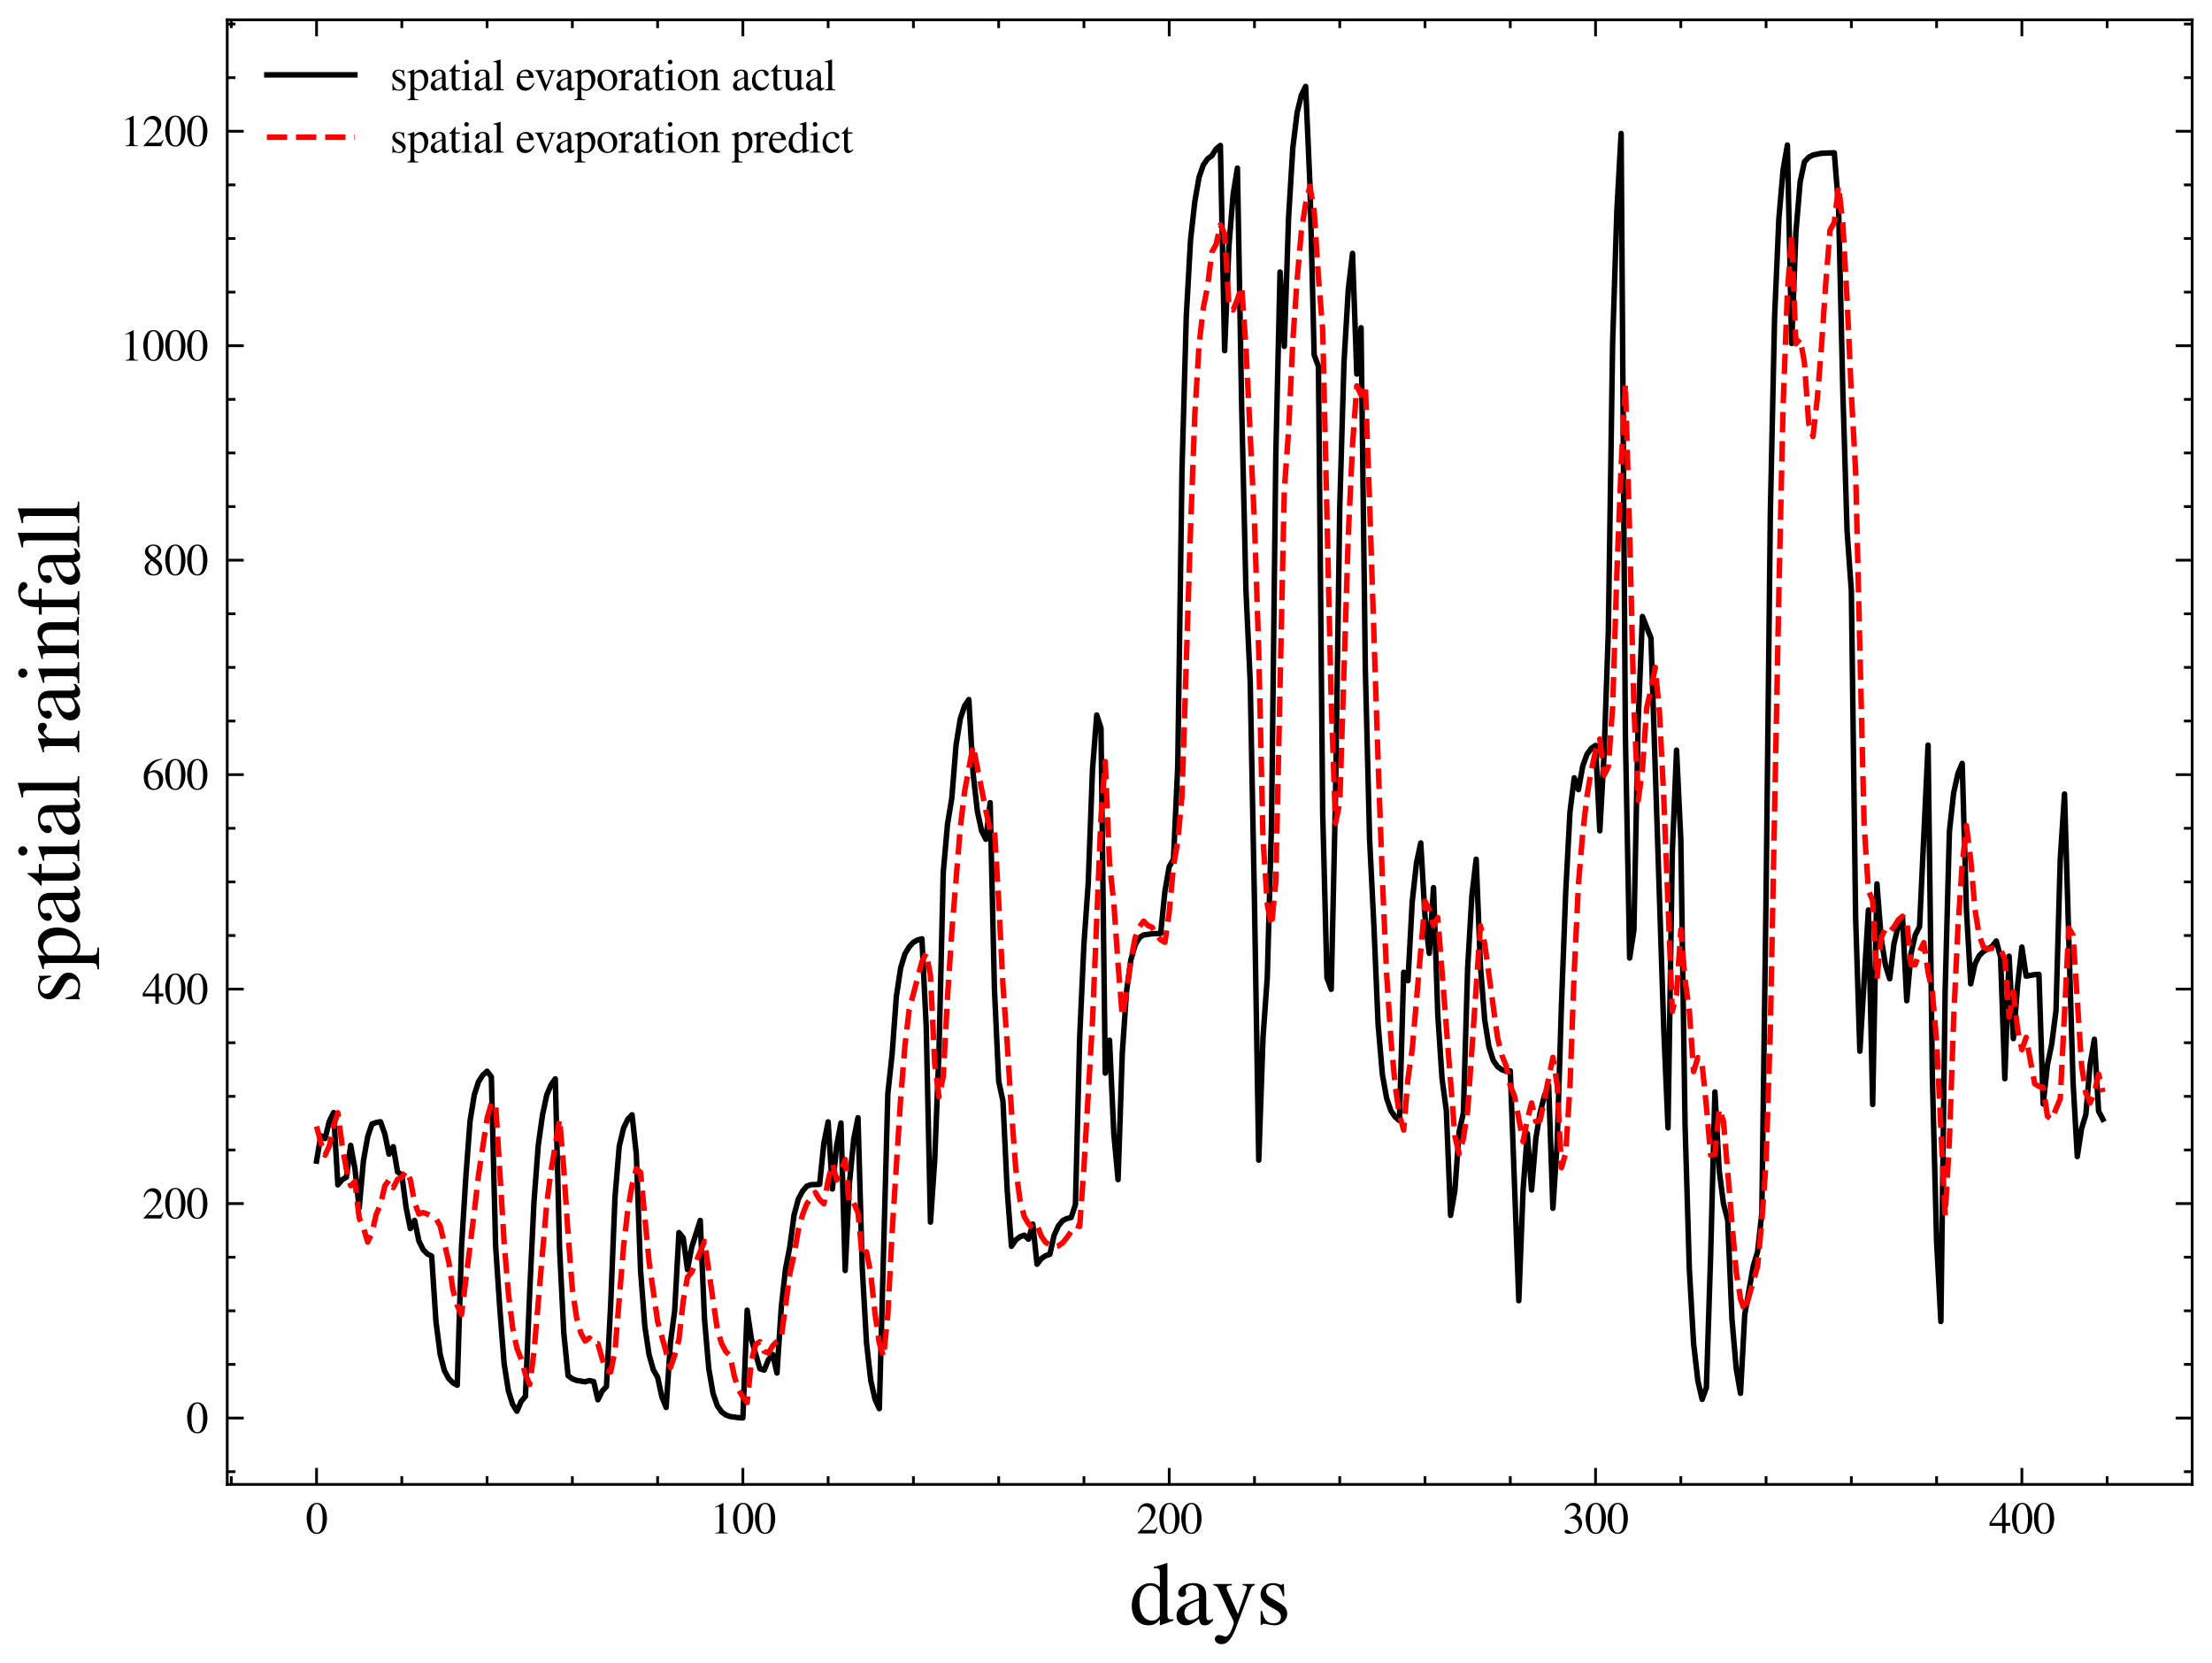 <?xml version="1.0" encoding="utf-8" standalone="no"?>
<!DOCTYPE svg PUBLIC "-//W3C//DTD SVG 1.1//EN"
  "http://www.w3.org/Graphics/SVG/1.1/DTD/svg11.dtd">
<svg xmlns:xlink="http://www.w3.org/1999/xlink" width="402.018pt" height="302.199pt" viewBox="0 0 402.018 302.199" xmlns="http://www.w3.org/2000/svg" version="1.1">
 <defs>
  <style type="text/css">*{stroke-linejoin: round; stroke-linecap: butt}</style>
 </defs>
 <g id="figure_1">
  <g id="patch_1">
   <path d="M -0 302.199 
L 402.018 302.199 
L 402.018 0 
L -0 0 
z
" style="fill: #ffffff"/>
  </g>
  <g id="axes_1">
   <g id="patch_2">
    <path d="M 41.298 269.712 
L 398.418 269.712 
L 398.418 3.6 
L 41.298 3.6 
z
" style="fill: #ffffff"/>
   </g>
   <g id="matplotlib.axis_1">
    <g id="xtick_1">
     <g id="line2d_1">
      <defs>
       <path id="m654f09f9d7" d="M 0 0 
L 0 -3 
" style="stroke: #000000; stroke-width: 0.5"/>
      </defs>
      <g>
       <use xlink:href="#m654f09f9d7" x="57.531" y="269.712" style="stroke: #000000; stroke-width: 0.5"/>
      </g>
     </g>
     <g id="line2d_2">
      <defs>
       <path id="m0155a2c88b" d="M 0 0 
L 0 3 
" style="stroke: #000000; stroke-width: 0.5"/>
      </defs>
      <g>
       <use xlink:href="#m0155a2c88b" x="57.531" y="3.6" style="stroke: #000000; stroke-width: 0.5"/>
      </g>
     </g>
     <g id="text_1">
      <!-- $\mathdefault{0}$ -->
      <g transform="translate(55.539 278.616) scale(0.08 -0.08)">
       <defs>
        <path id="NimbusRomNo9L-Regu-30" d="M 1626 4352 
C 1274 4352 1005 4244 768 4020 
C 397 3661 154 2925 154 2176 
C 154 1479 365 730 666 372 
C 902 90 1229 -64 1600 -64 
C 1926 -64 2202 45 2432 269 
C 2803 621 3046 1364 3046 2138 
C 3046 3450 2464 4352 1626 4352 
z
M 1606 4186 
C 2144 4186 2432 3463 2432 2125 
C 2432 788 2150 103 1600 103 
C 1050 103 768 788 768 2119 
C 768 3476 1056 4186 1606 4186 
z
" transform="scale(0.016)"/>
       </defs>
       <use xlink:href="#NimbusRomNo9L-Regu-30" transform="scale(0.996)"/>
      </g>
     </g>
    </g>
    <g id="xtick_2">
     <g id="line2d_3">
      <g>
       <use xlink:href="#m654f09f9d7" x="135.014" y="269.712" style="stroke: #000000; stroke-width: 0.5"/>
      </g>
     </g>
     <g id="line2d_4">
      <g>
       <use xlink:href="#m0155a2c88b" x="135.014" y="3.6" style="stroke: #000000; stroke-width: 0.5"/>
      </g>
     </g>
     <g id="text_2">
      <!-- $\mathdefault{100}$ -->
      <g transform="translate(129.037 278.616) scale(0.08 -0.08)">
       <defs>
        <path id="NimbusRomNo9L-Regu-31" d="M 1862 4339 
L 710 3757 
L 710 3667 
C 787 3699 858 3725 883 3738 
C 998 3783 1107 3808 1171 3808 
C 1306 3808 1363 3711 1363 3505 
L 1363 592 
C 1363 379 1312 232 1210 173 
C 1114 116 1024 96 755 96 
L 755 0 
L 2522 0 
L 2522 96 
C 2016 96 1914 160 1914 470 
L 1914 4327 
L 1862 4339 
z
" transform="scale(0.016)"/>
       </defs>
       <use xlink:href="#NimbusRomNo9L-Regu-31" transform="scale(0.996)"/>
       <use xlink:href="#NimbusRomNo9L-Regu-30" transform="translate(49.813 0) scale(0.996)"/>
       <use xlink:href="#NimbusRomNo9L-Regu-30" transform="translate(99.626 0) scale(0.996)"/>
      </g>
     </g>
    </g>
    <g id="xtick_3">
     <g id="line2d_5">
      <g>
       <use xlink:href="#m654f09f9d7" x="212.498" y="269.712" style="stroke: #000000; stroke-width: 0.5"/>
      </g>
     </g>
     <g id="line2d_6">
      <g>
       <use xlink:href="#m0155a2c88b" x="212.498" y="3.6" style="stroke: #000000; stroke-width: 0.5"/>
      </g>
     </g>
     <g id="text_3">
      <!-- $\mathdefault{200}$ -->
      <g transform="translate(206.52 278.616) scale(0.08 -0.08)">
       <defs>
        <path id="NimbusRomNo9L-Regu-32" d="M 3040 875 
L 2957 907 
C 2720 544 2637 486 2349 486 
L 819 486 
L 1894 1609 
C 2464 2202 2714 2687 2714 3185 
C 2714 3823 2195 4313 1530 4313 
C 1178 4313 845 4173 608 3918 
C 403 3700 307 3496 198 3043 
L 333 3011 
C 589 3636 819 3840 1261 3840 
C 1798 3840 2163 3476 2163 2940 
C 2163 2443 1869 1850 1331 1282 
L 192 77 
L 192 0 
L 2688 0 
L 3040 875 
z
" transform="scale(0.016)"/>
       </defs>
       <use xlink:href="#NimbusRomNo9L-Regu-32" transform="scale(0.996)"/>
       <use xlink:href="#NimbusRomNo9L-Regu-30" transform="translate(49.813 0) scale(0.996)"/>
       <use xlink:href="#NimbusRomNo9L-Regu-30" transform="translate(99.626 0) scale(0.996)"/>
      </g>
     </g>
    </g>
    <g id="xtick_4">
     <g id="line2d_7">
      <g>
       <use xlink:href="#m654f09f9d7" x="289.981" y="269.712" style="stroke: #000000; stroke-width: 0.5"/>
      </g>
     </g>
     <g id="line2d_8">
      <g>
       <use xlink:href="#m0155a2c88b" x="289.981" y="3.6" style="stroke: #000000; stroke-width: 0.5"/>
      </g>
     </g>
     <g id="text_4">
      <!-- $\mathdefault{300}$ -->
      <g transform="translate(284.003 278.616) scale(0.08 -0.08)">
       <defs>
        <path id="NimbusRomNo9L-Regu-33" d="M 979 2138 
C 1357 2138 1504 2125 1658 2068 
C 2054 1927 2304 1562 2304 1120 
C 2304 583 1939 167 1466 167 
C 1293 167 1165 212 928 365 
C 736 480 627 525 518 525 
C 371 525 275 436 275 301 
C 275 77 550 -64 998 -64 
C 1491 -64 1997 103 2298 365 
C 2598 628 2765 999 2765 1428 
C 2765 1754 2662 2055 2477 2253 
C 2349 2394 2227 2471 1946 2592 
C 2387 2893 2547 3130 2547 3476 
C 2547 3994 2138 4352 1549 4352 
C 1229 4352 947 4244 717 4039 
C 525 3866 429 3699 288 3315 
L 384 3290 
C 646 3757 934 3968 1338 3968 
C 1754 3968 2042 3687 2042 3284 
C 2042 3053 1946 2823 1786 2663 
C 1594 2471 1414 2375 979 2221 
L 979 2138 
z
" transform="scale(0.016)"/>
       </defs>
       <use xlink:href="#NimbusRomNo9L-Regu-33" transform="scale(0.996)"/>
       <use xlink:href="#NimbusRomNo9L-Regu-30" transform="translate(49.813 0) scale(0.996)"/>
       <use xlink:href="#NimbusRomNo9L-Regu-30" transform="translate(99.626 0) scale(0.996)"/>
      </g>
     </g>
    </g>
    <g id="xtick_5">
     <g id="line2d_9">
      <g>
       <use xlink:href="#m654f09f9d7" x="367.464" y="269.712" style="stroke: #000000; stroke-width: 0.5"/>
      </g>
     </g>
     <g id="line2d_10">
      <g>
       <use xlink:href="#m0155a2c88b" x="367.464" y="3.6" style="stroke: #000000; stroke-width: 0.5"/>
      </g>
     </g>
     <g id="text_5">
      <!-- $\mathdefault{400}$ -->
      <g transform="translate(361.486 278.616) scale(0.08 -0.08)">
       <defs>
        <path id="NimbusRomNo9L-Regu-34" d="M 3021 1497 
L 2368 1497 
L 2368 4352 
L 2086 4352 
L 77 1497 
L 77 1088 
L 1875 1088 
L 1875 32 
L 2368 32 
L 2368 1088 
L 3021 1088 
L 3021 1497 
z
M 1869 1497 
L 333 1497 
L 1869 3698 
L 1869 1497 
z
" transform="scale(0.016)"/>
       </defs>
       <use xlink:href="#NimbusRomNo9L-Regu-34" transform="scale(0.996)"/>
       <use xlink:href="#NimbusRomNo9L-Regu-30" transform="translate(49.813 0) scale(0.996)"/>
       <use xlink:href="#NimbusRomNo9L-Regu-30" transform="translate(99.626 0) scale(0.996)"/>
      </g>
     </g>
    </g>
    <g id="xtick_6">
     <g id="line2d_11">
      <defs>
       <path id="mefe23375ad" d="M 0 0 
L 0 -1.5 
" style="stroke: #000000; stroke-width: 0.5"/>
      </defs>
      <g>
       <use xlink:href="#mefe23375ad" x="42.035" y="269.712" style="stroke: #000000; stroke-width: 0.5"/>
      </g>
     </g>
     <g id="line2d_12">
      <defs>
       <path id="m0d6bbec13a" d="M 0 0 
L 0 1.5 
" style="stroke: #000000; stroke-width: 0.5"/>
      </defs>
      <g>
       <use xlink:href="#m0d6bbec13a" x="42.035" y="3.6" style="stroke: #000000; stroke-width: 0.5"/>
      </g>
     </g>
    </g>
    <g id="xtick_7">
     <g id="line2d_13">
      <g>
       <use xlink:href="#mefe23375ad" x="73.028" y="269.712" style="stroke: #000000; stroke-width: 0.5"/>
      </g>
     </g>
     <g id="line2d_14">
      <g>
       <use xlink:href="#m0d6bbec13a" x="73.028" y="3.6" style="stroke: #000000; stroke-width: 0.5"/>
      </g>
     </g>
    </g>
    <g id="xtick_8">
     <g id="line2d_15">
      <g>
       <use xlink:href="#mefe23375ad" x="88.524" y="269.712" style="stroke: #000000; stroke-width: 0.5"/>
      </g>
     </g>
     <g id="line2d_16">
      <g>
       <use xlink:href="#m0d6bbec13a" x="88.524" y="3.6" style="stroke: #000000; stroke-width: 0.5"/>
      </g>
     </g>
    </g>
    <g id="xtick_9">
     <g id="line2d_17">
      <g>
       <use xlink:href="#mefe23375ad" x="104.021" y="269.712" style="stroke: #000000; stroke-width: 0.5"/>
      </g>
     </g>
     <g id="line2d_18">
      <g>
       <use xlink:href="#m0d6bbec13a" x="104.021" y="3.6" style="stroke: #000000; stroke-width: 0.5"/>
      </g>
     </g>
    </g>
    <g id="xtick_10">
     <g id="line2d_19">
      <g>
       <use xlink:href="#mefe23375ad" x="119.518" y="269.712" style="stroke: #000000; stroke-width: 0.5"/>
      </g>
     </g>
     <g id="line2d_20">
      <g>
       <use xlink:href="#m0d6bbec13a" x="119.518" y="3.6" style="stroke: #000000; stroke-width: 0.5"/>
      </g>
     </g>
    </g>
    <g id="xtick_11">
     <g id="line2d_21">
      <g>
       <use xlink:href="#mefe23375ad" x="150.511" y="269.712" style="stroke: #000000; stroke-width: 0.5"/>
      </g>
     </g>
     <g id="line2d_22">
      <g>
       <use xlink:href="#m0d6bbec13a" x="150.511" y="3.6" style="stroke: #000000; stroke-width: 0.5"/>
      </g>
     </g>
    </g>
    <g id="xtick_12">
     <g id="line2d_23">
      <g>
       <use xlink:href="#mefe23375ad" x="166.008" y="269.712" style="stroke: #000000; stroke-width: 0.5"/>
      </g>
     </g>
     <g id="line2d_24">
      <g>
       <use xlink:href="#m0d6bbec13a" x="166.008" y="3.6" style="stroke: #000000; stroke-width: 0.5"/>
      </g>
     </g>
    </g>
    <g id="xtick_13">
     <g id="line2d_25">
      <g>
       <use xlink:href="#mefe23375ad" x="181.504" y="269.712" style="stroke: #000000; stroke-width: 0.5"/>
      </g>
     </g>
     <g id="line2d_26">
      <g>
       <use xlink:href="#m0d6bbec13a" x="181.504" y="3.6" style="stroke: #000000; stroke-width: 0.5"/>
      </g>
     </g>
    </g>
    <g id="xtick_14">
     <g id="line2d_27">
      <g>
       <use xlink:href="#mefe23375ad" x="197.001" y="269.712" style="stroke: #000000; stroke-width: 0.5"/>
      </g>
     </g>
     <g id="line2d_28">
      <g>
       <use xlink:href="#m0d6bbec13a" x="197.001" y="3.6" style="stroke: #000000; stroke-width: 0.5"/>
      </g>
     </g>
    </g>
    <g id="xtick_15">
     <g id="line2d_29">
      <g>
       <use xlink:href="#mefe23375ad" x="227.994" y="269.712" style="stroke: #000000; stroke-width: 0.5"/>
      </g>
     </g>
     <g id="line2d_30">
      <g>
       <use xlink:href="#m0d6bbec13a" x="227.994" y="3.6" style="stroke: #000000; stroke-width: 0.5"/>
      </g>
     </g>
    </g>
    <g id="xtick_16">
     <g id="line2d_31">
      <g>
       <use xlink:href="#mefe23375ad" x="243.491" y="269.712" style="stroke: #000000; stroke-width: 0.5"/>
      </g>
     </g>
     <g id="line2d_32">
      <g>
       <use xlink:href="#m0d6bbec13a" x="243.491" y="3.6" style="stroke: #000000; stroke-width: 0.5"/>
      </g>
     </g>
    </g>
    <g id="xtick_17">
     <g id="line2d_33">
      <g>
       <use xlink:href="#mefe23375ad" x="258.987" y="269.712" style="stroke: #000000; stroke-width: 0.5"/>
      </g>
     </g>
     <g id="line2d_34">
      <g>
       <use xlink:href="#m0d6bbec13a" x="258.987" y="3.6" style="stroke: #000000; stroke-width: 0.5"/>
      </g>
     </g>
    </g>
    <g id="xtick_18">
     <g id="line2d_35">
      <g>
       <use xlink:href="#mefe23375ad" x="274.484" y="269.712" style="stroke: #000000; stroke-width: 0.5"/>
      </g>
     </g>
     <g id="line2d_36">
      <g>
       <use xlink:href="#m0d6bbec13a" x="274.484" y="3.6" style="stroke: #000000; stroke-width: 0.5"/>
      </g>
     </g>
    </g>
    <g id="xtick_19">
     <g id="line2d_37">
      <g>
       <use xlink:href="#mefe23375ad" x="305.477" y="269.712" style="stroke: #000000; stroke-width: 0.5"/>
      </g>
     </g>
     <g id="line2d_38">
      <g>
       <use xlink:href="#m0d6bbec13a" x="305.477" y="3.6" style="stroke: #000000; stroke-width: 0.5"/>
      </g>
     </g>
    </g>
    <g id="xtick_20">
     <g id="line2d_39">
      <g>
       <use xlink:href="#mefe23375ad" x="320.974" y="269.712" style="stroke: #000000; stroke-width: 0.5"/>
      </g>
     </g>
     <g id="line2d_40">
      <g>
       <use xlink:href="#m0d6bbec13a" x="320.974" y="3.6" style="stroke: #000000; stroke-width: 0.5"/>
      </g>
     </g>
    </g>
    <g id="xtick_21">
     <g id="line2d_41">
      <g>
       <use xlink:href="#mefe23375ad" x="336.471" y="269.712" style="stroke: #000000; stroke-width: 0.5"/>
      </g>
     </g>
     <g id="line2d_42">
      <g>
       <use xlink:href="#m0d6bbec13a" x="336.471" y="3.6" style="stroke: #000000; stroke-width: 0.5"/>
      </g>
     </g>
    </g>
    <g id="xtick_22">
     <g id="line2d_43">
      <g>
       <use xlink:href="#mefe23375ad" x="351.967" y="269.712" style="stroke: #000000; stroke-width: 0.5"/>
      </g>
     </g>
     <g id="line2d_44">
      <g>
       <use xlink:href="#m0d6bbec13a" x="351.967" y="3.6" style="stroke: #000000; stroke-width: 0.5"/>
      </g>
     </g>
    </g>
    <g id="xtick_23">
     <g id="line2d_45">
      <g>
       <use xlink:href="#mefe23375ad" x="382.961" y="269.712" style="stroke: #000000; stroke-width: 0.5"/>
      </g>
     </g>
     <g id="line2d_46">
      <g>
       <use xlink:href="#m0d6bbec13a" x="382.961" y="3.6" style="stroke: #000000; stroke-width: 0.5"/>
      </g>
     </g>
    </g>
    <g id="text_6">
     <!-- days -->
     <g transform="translate(205.249 295.148) scale(0.16 -0.16)">
      <defs>
       <path id="NimbusRomNo9L-Regu-64" d="M 2202 -64 
L 3142 269 
L 3142 365 
C 3027 365 3014 365 2995 365 
C 2765 365 2714 435 2714 731 
L 2714 4364 
L 2682 4377 
C 2374 4268 2150 4204 1741 4096 
L 1741 3994 
C 1792 4000 1830 4000 1882 4000 
C 2118 4000 2176 3936 2176 3672 
L 2176 2669 
C 1933 2874 1760 2944 1504 2944 
C 768 2944 173 2221 173 1312 
C 173 493 653 -64 1357 -64 
C 1715 -64 1958 64 2176 365 
L 2176 -45 
L 2202 -64 
z
M 2176 653 
C 2176 608 2131 531 2067 461 
C 1952 333 1792 269 1606 269 
C 1075 269 723 781 723 1568 
C 723 2291 1037 2765 1523 2765 
C 1862 2765 2176 2464 2176 2125 
L 2176 653 
z
" transform="scale(0.016)"/>
       <path id="NimbusRomNo9L-Regu-61" d="M 2829 423 
C 2720 333 2643 301 2547 301 
C 2400 301 2355 390 2355 672 
L 2355 1920 
C 2355 2253 2323 2438 2227 2592 
C 2086 2822 1811 2944 1434 2944 
C 832 2944 358 2630 358 2227 
C 358 2080 486 1952 634 1952 
C 787 1952 922 2080 922 2221 
C 922 2246 915 2278 909 2323 
C 896 2381 890 2432 890 2477 
C 890 2650 1094 2790 1350 2790 
C 1664 2790 1837 2605 1837 2259 
L 1837 1869 
C 851 1472 742 1421 467 1178 
C 326 1050 237 832 237 621 
C 237 218 518 -64 909 -64 
C 1190 -64 1453 70 1843 403 
C 1875 70 1990 -64 2253 -64 
C 2470 -64 2605 13 2829 256 
L 2829 423 
z
M 1837 783 
C 1837 584 1805 526 1670 449 
C 1517 359 1338 301 1203 301 
C 979 301 800 520 800 796 
L 800 822 
C 800 1201 1062 1433 1837 1715 
L 1837 783 
z
" transform="scale(0.016)"/>
       <path id="NimbusRomNo9L-Regu-79" d="M 3040 2880 
L 2176 2880 
L 2176 2784 
C 2381 2784 2483 2726 2483 2623 
C 2483 2597 2477 2559 2458 2514 
L 1837 742 
L 1101 2377 
C 1062 2468 1037 2552 1037 2622 
C 1037 2739 1133 2784 1408 2784 
L 1408 2880 
L 90 2880 
L 90 2790 
C 256 2765 365 2694 416 2585 
L 1146 1005 
L 1165 953 
L 1261 761 
C 1440 440 1542 209 1542 112 
C 1542 16 1395 -389 1286 -582 
C 1197 -749 1056 -871 966 -871 
C 928 -871 870 -858 806 -826 
C 685 -781 576 -755 467 -755 
C 320 -755 192 -883 192 -1037 
C 192 -1248 397 -1408 666 -1408 
C 1094 -1408 1402 -1049 1747 -124 
L 2733 2495 
C 2816 2701 2886 2765 3040 2784 
L 3040 2880 
z
" transform="scale(0.016)"/>
       <path id="NimbusRomNo9L-Regu-73" d="M 2016 2010 
L 1990 2880 
L 1920 2880 
L 1907 2867 
C 1850 2822 1843 2816 1818 2816 
C 1779 2816 1715 2829 1645 2861 
C 1504 2915 1363 2944 1197 2944 
C 691 2944 326 2616 326 2154 
C 326 1796 531 1539 1075 1231 
L 1446 1020 
C 1670 892 1779 737 1779 539 
C 1779 256 1574 77 1248 77 
C 1030 77 832 159 710 298 
C 576 455 518 600 435 960 
L 333 960 
L 333 -39 
L 416 -39 
C 461 33 486 48 563 48 
C 621 48 710 35 858 -2 
C 1037 -39 1210 -64 1325 -64 
C 1818 -64 2227 308 2227 757 
C 2227 1077 2074 1289 1690 1520 
L 998 1930 
C 819 2033 723 2194 723 2367 
C 723 2624 922 2803 1216 2803 
C 1581 2803 1773 2583 1920 2010 
L 2016 2010 
z
" transform="scale(0.016)"/>
      </defs>
      <use xlink:href="#NimbusRomNo9L-Regu-64" transform="scale(0.996)"/>
      <use xlink:href="#NimbusRomNo9L-Regu-61" transform="translate(49.813 0) scale(0.996)"/>
      <use xlink:href="#NimbusRomNo9L-Regu-79" transform="translate(94.047 0) scale(0.996)"/>
      <use xlink:href="#NimbusRomNo9L-Regu-73" transform="translate(143.86 0) scale(0.996)"/>
     </g>
    </g>
   </g>
   <g id="matplotlib.axis_2">
    <g id="ytick_1">
     <g id="line2d_47">
      <defs>
       <path id="md7f1205c5d" d="M 0 0 
L 3 0 
" style="stroke: #000000; stroke-width: 0.5"/>
      </defs>
      <g>
       <use xlink:href="#md7f1205c5d" x="41.298" y="257.651" style="stroke: #000000; stroke-width: 0.5"/>
      </g>
     </g>
     <g id="line2d_48">
      <defs>
       <path id="m3487472b46" d="M 0 0 
L -3 0 
" style="stroke: #000000; stroke-width: 0.5"/>
      </defs>
      <g>
       <use xlink:href="#m3487472b46" x="398.418" y="257.651" style="stroke: #000000; stroke-width: 0.5"/>
      </g>
     </g>
     <g id="text_7">
      <!-- $\mathdefault{0}$ -->
      <g transform="translate(33.813 260.353) scale(0.08 -0.08)">
       <use xlink:href="#NimbusRomNo9L-Regu-30" transform="scale(0.996)"/>
      </g>
     </g>
    </g>
    <g id="ytick_2">
     <g id="line2d_49">
      <g>
       <use xlink:href="#md7f1205c5d" x="41.298" y="218.684" style="stroke: #000000; stroke-width: 0.5"/>
      </g>
     </g>
     <g id="line2d_50">
      <g>
       <use xlink:href="#m3487472b46" x="398.418" y="218.684" style="stroke: #000000; stroke-width: 0.5"/>
      </g>
     </g>
     <g id="text_8">
      <!-- $\mathdefault{200}$ -->
      <g transform="translate(25.843 221.386) scale(0.08 -0.08)">
       <use xlink:href="#NimbusRomNo9L-Regu-32" transform="scale(0.996)"/>
       <use xlink:href="#NimbusRomNo9L-Regu-30" transform="translate(49.813 0) scale(0.996)"/>
       <use xlink:href="#NimbusRomNo9L-Regu-30" transform="translate(99.626 0) scale(0.996)"/>
      </g>
     </g>
    </g>
    <g id="ytick_3">
     <g id="line2d_51">
      <g>
       <use xlink:href="#md7f1205c5d" x="41.298" y="179.718" style="stroke: #000000; stroke-width: 0.5"/>
      </g>
     </g>
     <g id="line2d_52">
      <g>
       <use xlink:href="#m3487472b46" x="398.418" y="179.718" style="stroke: #000000; stroke-width: 0.5"/>
      </g>
     </g>
     <g id="text_9">
      <!-- $\mathdefault{400}$ -->
      <g transform="translate(25.843 182.419) scale(0.08 -0.08)">
       <use xlink:href="#NimbusRomNo9L-Regu-34" transform="scale(0.996)"/>
       <use xlink:href="#NimbusRomNo9L-Regu-30" transform="translate(49.813 0) scale(0.996)"/>
       <use xlink:href="#NimbusRomNo9L-Regu-30" transform="translate(99.626 0) scale(0.996)"/>
      </g>
     </g>
    </g>
    <g id="ytick_4">
     <g id="line2d_53">
      <g>
       <use xlink:href="#md7f1205c5d" x="41.298" y="140.751" style="stroke: #000000; stroke-width: 0.5"/>
      </g>
     </g>
     <g id="line2d_54">
      <g>
       <use xlink:href="#m3487472b46" x="398.418" y="140.751" style="stroke: #000000; stroke-width: 0.5"/>
      </g>
     </g>
     <g id="text_10">
      <!-- $\mathdefault{600}$ -->
      <g transform="translate(25.843 143.453) scale(0.08 -0.08)">
       <defs>
        <path id="NimbusRomNo9L-Regu-36" d="M 2854 4391 
C 2125 4327 1754 4205 1286 3879 
C 595 3386 218 2656 218 1802 
C 218 1248 390 688 666 370 
C 909 89 1254 -64 1651 -64 
C 2445 -64 2995 541 2995 1421 
C 2995 2236 2528 2752 1792 2752 
C 1510 2752 1376 2707 973 2464 
C 1146 3431 1862 4122 2867 4288 
L 2854 4391 
z
M 1549 2458 
C 2099 2458 2419 2000 2419 1204 
C 2419 504 2170 116 1722 116 
C 1158 116 813 714 813 1700 
C 813 2025 864 2203 992 2299 
C 1126 2400 1325 2458 1549 2458 
z
" transform="scale(0.016)"/>
       </defs>
       <use xlink:href="#NimbusRomNo9L-Regu-36" transform="scale(0.996)"/>
       <use xlink:href="#NimbusRomNo9L-Regu-30" transform="translate(49.813 0) scale(0.996)"/>
       <use xlink:href="#NimbusRomNo9L-Regu-30" transform="translate(99.626 0) scale(0.996)"/>
      </g>
     </g>
    </g>
    <g id="ytick_5">
     <g id="line2d_55">
      <g>
       <use xlink:href="#md7f1205c5d" x="41.298" y="101.784" style="stroke: #000000; stroke-width: 0.5"/>
      </g>
     </g>
     <g id="line2d_56">
      <g>
       <use xlink:href="#m3487472b46" x="398.418" y="101.784" style="stroke: #000000; stroke-width: 0.5"/>
      </g>
     </g>
     <g id="text_11">
      <!-- $\mathdefault{800}$ -->
      <g transform="translate(25.843 104.486) scale(0.08 -0.08)">
       <defs>
        <path id="NimbusRomNo9L-Regu-38" d="M 1856 2400 
C 2490 2740 2714 3008 2714 3444 
C 2714 3968 2253 4352 1613 4352 
C 915 4352 397 3924 397 3341 
C 397 2925 518 2740 1190 2151 
C 499 1626 358 1428 358 992 
C 358 372 864 -64 1587 -64 
C 2355 -64 2848 359 2848 1018 
C 2848 1511 2630 1824 1856 2400 
z
M 1741 1741 
C 2208 1408 2362 1178 2362 820 
C 2362 404 2074 116 1658 116 
C 1171 116 845 487 845 1044 
C 845 1453 986 1722 1357 2023 
L 1741 1741 
z
M 1670 2516 
C 1101 2887 870 3181 870 3540 
C 870 3911 1158 4173 1562 4173 
C 1997 4173 2272 3892 2272 3450 
C 2272 3085 2093 2797 1728 2554 
C 1696 2535 1696 2535 1670 2516 
z
" transform="scale(0.016)"/>
       </defs>
       <use xlink:href="#NimbusRomNo9L-Regu-38" transform="scale(0.996)"/>
       <use xlink:href="#NimbusRomNo9L-Regu-30" transform="translate(49.813 0) scale(0.996)"/>
       <use xlink:href="#NimbusRomNo9L-Regu-30" transform="translate(99.626 0) scale(0.996)"/>
      </g>
     </g>
    </g>
    <g id="ytick_6">
     <g id="line2d_57">
      <g>
       <use xlink:href="#md7f1205c5d" x="41.298" y="62.818" style="stroke: #000000; stroke-width: 0.5"/>
      </g>
     </g>
     <g id="line2d_58">
      <g>
       <use xlink:href="#m3487472b46" x="398.418" y="62.818" style="stroke: #000000; stroke-width: 0.5"/>
      </g>
     </g>
     <g id="text_12">
      <!-- $\mathdefault{1000}$ -->
      <g transform="translate(21.858 65.519) scale(0.08 -0.08)">
       <use xlink:href="#NimbusRomNo9L-Regu-31" transform="scale(0.996)"/>
       <use xlink:href="#NimbusRomNo9L-Regu-30" transform="translate(49.813 0) scale(0.996)"/>
       <use xlink:href="#NimbusRomNo9L-Regu-30" transform="translate(99.626 0) scale(0.996)"/>
       <use xlink:href="#NimbusRomNo9L-Regu-30" transform="translate(149.44 0) scale(0.996)"/>
      </g>
     </g>
    </g>
    <g id="ytick_7">
     <g id="line2d_59">
      <g>
       <use xlink:href="#md7f1205c5d" x="41.298" y="23.851" style="stroke: #000000; stroke-width: 0.5"/>
      </g>
     </g>
     <g id="line2d_60">
      <g>
       <use xlink:href="#m3487472b46" x="398.418" y="23.851" style="stroke: #000000; stroke-width: 0.5"/>
      </g>
     </g>
     <g id="text_13">
      <!-- $\mathdefault{1200}$ -->
      <g transform="translate(21.858 26.553) scale(0.08 -0.08)">
       <use xlink:href="#NimbusRomNo9L-Regu-31" transform="scale(0.996)"/>
       <use xlink:href="#NimbusRomNo9L-Regu-32" transform="translate(49.813 0) scale(0.996)"/>
       <use xlink:href="#NimbusRomNo9L-Regu-30" transform="translate(99.626 0) scale(0.996)"/>
       <use xlink:href="#NimbusRomNo9L-Regu-30" transform="translate(149.44 0) scale(0.996)"/>
      </g>
     </g>
    </g>
    <g id="ytick_8">
     <g id="line2d_61">
      <defs>
       <path id="m0011963e73" d="M 0 0 
L 1.5 0 
" style="stroke: #000000; stroke-width: 0.5"/>
      </defs>
      <g>
       <use xlink:href="#m0011963e73" x="41.298" y="267.393" style="stroke: #000000; stroke-width: 0.5"/>
      </g>
     </g>
     <g id="line2d_62">
      <defs>
       <path id="m542c7ccc23" d="M 0 0 
L -1.5 0 
" style="stroke: #000000; stroke-width: 0.5"/>
      </defs>
      <g>
       <use xlink:href="#m542c7ccc23" x="398.418" y="267.393" style="stroke: #000000; stroke-width: 0.5"/>
      </g>
     </g>
    </g>
    <g id="ytick_9">
     <g id="line2d_63">
      <g>
       <use xlink:href="#m0011963e73" x="41.298" y="247.909" style="stroke: #000000; stroke-width: 0.5"/>
      </g>
     </g>
     <g id="line2d_64">
      <g>
       <use xlink:href="#m542c7ccc23" x="398.418" y="247.909" style="stroke: #000000; stroke-width: 0.5"/>
      </g>
     </g>
    </g>
    <g id="ytick_10">
     <g id="line2d_65">
      <g>
       <use xlink:href="#m0011963e73" x="41.298" y="238.168" style="stroke: #000000; stroke-width: 0.5"/>
      </g>
     </g>
     <g id="line2d_66">
      <g>
       <use xlink:href="#m542c7ccc23" x="398.418" y="238.168" style="stroke: #000000; stroke-width: 0.5"/>
      </g>
     </g>
    </g>
    <g id="ytick_11">
     <g id="line2d_67">
      <g>
       <use xlink:href="#m0011963e73" x="41.298" y="228.426" style="stroke: #000000; stroke-width: 0.5"/>
      </g>
     </g>
     <g id="line2d_68">
      <g>
       <use xlink:href="#m542c7ccc23" x="398.418" y="228.426" style="stroke: #000000; stroke-width: 0.5"/>
      </g>
     </g>
    </g>
    <g id="ytick_12">
     <g id="line2d_69">
      <g>
       <use xlink:href="#m0011963e73" x="41.298" y="208.943" style="stroke: #000000; stroke-width: 0.5"/>
      </g>
     </g>
     <g id="line2d_70">
      <g>
       <use xlink:href="#m542c7ccc23" x="398.418" y="208.943" style="stroke: #000000; stroke-width: 0.5"/>
      </g>
     </g>
    </g>
    <g id="ytick_13">
     <g id="line2d_71">
      <g>
       <use xlink:href="#m0011963e73" x="41.298" y="199.201" style="stroke: #000000; stroke-width: 0.5"/>
      </g>
     </g>
     <g id="line2d_72">
      <g>
       <use xlink:href="#m542c7ccc23" x="398.418" y="199.201" style="stroke: #000000; stroke-width: 0.5"/>
      </g>
     </g>
    </g>
    <g id="ytick_14">
     <g id="line2d_73">
      <g>
       <use xlink:href="#m0011963e73" x="41.298" y="189.459" style="stroke: #000000; stroke-width: 0.5"/>
      </g>
     </g>
     <g id="line2d_74">
      <g>
       <use xlink:href="#m542c7ccc23" x="398.418" y="189.459" style="stroke: #000000; stroke-width: 0.5"/>
      </g>
     </g>
    </g>
    <g id="ytick_15">
     <g id="line2d_75">
      <g>
       <use xlink:href="#m0011963e73" x="41.298" y="169.976" style="stroke: #000000; stroke-width: 0.5"/>
      </g>
     </g>
     <g id="line2d_76">
      <g>
       <use xlink:href="#m542c7ccc23" x="398.418" y="169.976" style="stroke: #000000; stroke-width: 0.5"/>
      </g>
     </g>
    </g>
    <g id="ytick_16">
     <g id="line2d_77">
      <g>
       <use xlink:href="#m0011963e73" x="41.298" y="160.234" style="stroke: #000000; stroke-width: 0.5"/>
      </g>
     </g>
     <g id="line2d_78">
      <g>
       <use xlink:href="#m542c7ccc23" x="398.418" y="160.234" style="stroke: #000000; stroke-width: 0.5"/>
      </g>
     </g>
    </g>
    <g id="ytick_17">
     <g id="line2d_79">
      <g>
       <use xlink:href="#m0011963e73" x="41.298" y="150.493" style="stroke: #000000; stroke-width: 0.5"/>
      </g>
     </g>
     <g id="line2d_80">
      <g>
       <use xlink:href="#m542c7ccc23" x="398.418" y="150.493" style="stroke: #000000; stroke-width: 0.5"/>
      </g>
     </g>
    </g>
    <g id="ytick_18">
     <g id="line2d_81">
      <g>
       <use xlink:href="#m0011963e73" x="41.298" y="131.009" style="stroke: #000000; stroke-width: 0.5"/>
      </g>
     </g>
     <g id="line2d_82">
      <g>
       <use xlink:href="#m542c7ccc23" x="398.418" y="131.009" style="stroke: #000000; stroke-width: 0.5"/>
      </g>
     </g>
    </g>
    <g id="ytick_19">
     <g id="line2d_83">
      <g>
       <use xlink:href="#m0011963e73" x="41.298" y="121.268" style="stroke: #000000; stroke-width: 0.5"/>
      </g>
     </g>
     <g id="line2d_84">
      <g>
       <use xlink:href="#m542c7ccc23" x="398.418" y="121.268" style="stroke: #000000; stroke-width: 0.5"/>
      </g>
     </g>
    </g>
    <g id="ytick_20">
     <g id="line2d_85">
      <g>
       <use xlink:href="#m0011963e73" x="41.298" y="111.526" style="stroke: #000000; stroke-width: 0.5"/>
      </g>
     </g>
     <g id="line2d_86">
      <g>
       <use xlink:href="#m542c7ccc23" x="398.418" y="111.526" style="stroke: #000000; stroke-width: 0.5"/>
      </g>
     </g>
    </g>
    <g id="ytick_21">
     <g id="line2d_87">
      <g>
       <use xlink:href="#m0011963e73" x="41.298" y="92.043" style="stroke: #000000; stroke-width: 0.5"/>
      </g>
     </g>
     <g id="line2d_88">
      <g>
       <use xlink:href="#m542c7ccc23" x="398.418" y="92.043" style="stroke: #000000; stroke-width: 0.5"/>
      </g>
     </g>
    </g>
    <g id="ytick_22">
     <g id="line2d_89">
      <g>
       <use xlink:href="#m0011963e73" x="41.298" y="82.301" style="stroke: #000000; stroke-width: 0.5"/>
      </g>
     </g>
     <g id="line2d_90">
      <g>
       <use xlink:href="#m542c7ccc23" x="398.418" y="82.301" style="stroke: #000000; stroke-width: 0.5"/>
      </g>
     </g>
    </g>
    <g id="ytick_23">
     <g id="line2d_91">
      <g>
       <use xlink:href="#m0011963e73" x="41.298" y="72.559" style="stroke: #000000; stroke-width: 0.5"/>
      </g>
     </g>
     <g id="line2d_92">
      <g>
       <use xlink:href="#m542c7ccc23" x="398.418" y="72.559" style="stroke: #000000; stroke-width: 0.5"/>
      </g>
     </g>
    </g>
    <g id="ytick_24">
     <g id="line2d_93">
      <g>
       <use xlink:href="#m0011963e73" x="41.298" y="53.076" style="stroke: #000000; stroke-width: 0.5"/>
      </g>
     </g>
     <g id="line2d_94">
      <g>
       <use xlink:href="#m542c7ccc23" x="398.418" y="53.076" style="stroke: #000000; stroke-width: 0.5"/>
      </g>
     </g>
    </g>
    <g id="ytick_25">
     <g id="line2d_95">
      <g>
       <use xlink:href="#m0011963e73" x="41.298" y="43.334" style="stroke: #000000; stroke-width: 0.5"/>
      </g>
     </g>
     <g id="line2d_96">
      <g>
       <use xlink:href="#m542c7ccc23" x="398.418" y="43.334" style="stroke: #000000; stroke-width: 0.5"/>
      </g>
     </g>
    </g>
    <g id="ytick_26">
     <g id="line2d_97">
      <g>
       <use xlink:href="#m0011963e73" x="41.298" y="33.592" style="stroke: #000000; stroke-width: 0.5"/>
      </g>
     </g>
     <g id="line2d_98">
      <g>
       <use xlink:href="#m542c7ccc23" x="398.418" y="33.592" style="stroke: #000000; stroke-width: 0.5"/>
      </g>
     </g>
    </g>
    <g id="ytick_27">
     <g id="line2d_99">
      <g>
       <use xlink:href="#m0011963e73" x="41.298" y="14.109" style="stroke: #000000; stroke-width: 0.5"/>
      </g>
     </g>
     <g id="line2d_100">
      <g>
       <use xlink:href="#m542c7ccc23" x="398.418" y="14.109" style="stroke: #000000; stroke-width: 0.5"/>
      </g>
     </g>
    </g>
    <g id="ytick_28">
     <g id="line2d_101">
      <g>
       <use xlink:href="#m0011963e73" x="41.298" y="4.367" style="stroke: #000000; stroke-width: 0.5"/>
      </g>
     </g>
     <g id="line2d_102">
      <g>
       <use xlink:href="#m542c7ccc23" x="398.418" y="4.367" style="stroke: #000000; stroke-width: 0.5"/>
      </g>
     </g>
    </g>
    <g id="text_14">
     <!-- spatial rainfall -->
     <g transform="translate(14.407 182.396) rotate(-90) scale(0.16 -0.16)">
      <defs>
       <path id="NimbusRomNo9L-Regu-70" d="M 58 2516 
C 115 2522 160 2522 218 2522 
C 435 2522 480 2458 480 2155 
L 480 -855 
C 480 -1189 410 -1261 32 -1299 
L 32 -1408 
L 1581 -1408 
L 1581 -1293 
C 1101 -1293 1018 -1222 1018 -816 
L 1018 199 
C 1242 -13 1395 -77 1664 -77 
C 2419 -77 3008 643 3008 1575 
C 3008 2372 2560 2944 1939 2944 
C 1581 2944 1299 2784 1018 2438 
L 1018 2931 
L 979 2944 
C 634 2810 410 2726 58 2618 
L 58 2516 
z
M 1018 2136 
C 1018 2329 1376 2560 1670 2560 
C 2144 2560 2458 2071 2458 1324 
C 2458 611 2144 128 1683 128 
C 1382 128 1018 359 1018 552 
L 1018 2136 
z
" transform="scale(0.016)"/>
       <path id="NimbusRomNo9L-Regu-74" d="M 1632 2880 
L 986 2880 
L 986 3622 
C 986 3686 979 3706 941 3706 
C 896 3648 858 3590 813 3526 
C 570 3174 294 2867 192 2841 
C 122 2794 83 2748 83 2715 
C 83 2695 90 2682 109 2682 
L 448 2682 
L 448 751 
C 448 212 640 -64 1018 -64 
C 1331 -64 1574 90 1786 423 
L 1702 493 
C 1568 333 1459 269 1318 269 
C 1082 269 986 443 986 847 
L 986 2682 
L 1632 2682 
L 1632 2880 
z
" transform="scale(0.016)"/>
       <path id="NimbusRomNo9L-Regu-69" d="M 1120 2929 
L 128 2579 
L 128 2484 
L 179 2490 
C 256 2502 339 2509 397 2509 
C 550 2509 608 2406 608 2125 
L 608 640 
C 608 179 544 109 102 109 
L 102 0 
L 1619 0 
L 1619 96 
C 1197 128 1146 191 1146 650 
L 1146 2910 
L 1120 2929 
z
M 819 4352 
C 646 4352 499 4205 499 4026 
C 499 3847 640 3699 819 3699 
C 1005 3699 1152 3840 1152 4026 
C 1152 4205 1005 4352 819 4352 
z
" transform="scale(0.016)"/>
       <path id="NimbusRomNo9L-Regu-6c" d="M 122 4000 
L 160 4000 
C 230 4000 307 4000 358 4000 
C 563 4000 627 3910 627 3610 
L 627 557 
C 627 211 538 128 134 96 
L 134 0 
L 1645 0 
L 1645 109 
C 1242 109 1165 173 1165 528 
L 1165 4371 
L 1139 4384 
C 806 4275 563 4211 122 4103 
L 122 4000 
z
" transform="scale(0.016)"/>
       <path id="NimbusRomNo9L-Regu-72" d="M 45 2496 
C 134 2515 192 2522 269 2522 
C 429 2522 486 2419 486 2138 
L 486 538 
C 486 218 442 173 32 96 
L 32 0 
L 1568 0 
L 1568 102 
C 1133 102 1024 199 1024 565 
L 1024 2013 
C 1024 2219 1299 2541 1472 2541 
C 1510 2541 1568 2509 1638 2445 
C 1741 2355 1811 2317 1894 2317 
C 2048 2317 2144 2426 2144 2605 
C 2144 2816 2010 2944 1792 2944 
C 1523 2944 1338 2797 1024 2343 
L 1024 2931 
L 992 2944 
C 653 2803 422 2721 45 2599 
L 45 2496 
z
" transform="scale(0.016)"/>
       <path id="NimbusRomNo9L-Regu-6e" d="M 102 2579 
C 141 2598 205 2605 275 2605 
C 454 2605 512 2509 512 2195 
L 512 608 
C 512 243 442 154 115 128 
L 115 32 
L 1472 32 
L 1472 128 
C 1146 154 1050 230 1050 461 
L 1050 2259 
C 1357 2547 1498 2624 1709 2624 
C 2022 2624 2176 2426 2176 2003 
L 2176 666 
C 2176 262 2093 154 1773 128 
L 1773 32 
L 3104 32 
L 3104 128 
C 2790 160 2714 237 2714 550 
L 2714 2016 
C 2714 2618 2432 2976 1958 2976 
C 1664 2976 1466 2867 1030 2458 
L 1030 2963 
L 986 2976 
C 672 2861 454 2790 102 2688 
L 102 2579 
z
" transform="scale(0.016)"/>
       <path id="NimbusRomNo9L-Regu-66" d="M 1978 2880 
L 1190 2880 
L 1190 3611 
C 1190 3978 1312 4173 1555 4173 
C 1690 4173 1779 4110 1894 3927 
C 1997 3763 2074 3700 2182 3700 
C 2330 3700 2451 3814 2451 3959 
C 2451 4188 2170 4352 1786 4352 
C 1389 4352 1050 4181 883 3891 
C 717 3613 666 3385 659 2880 
L 134 2880 
L 134 2675 
L 659 2675 
L 659 656 
C 659 185 589 109 128 109 
L 128 0 
L 1792 0 
L 1792 109 
C 1267 109 1197 180 1197 661 
L 1197 2675 
L 1978 2675 
L 1978 2880 
z
" transform="scale(0.016)"/>
      </defs>
      <use xlink:href="#NimbusRomNo9L-Regu-73" transform="scale(0.996)"/>
      <use xlink:href="#NimbusRomNo9L-Regu-70" transform="translate(38.754 0) scale(0.996)"/>
      <use xlink:href="#NimbusRomNo9L-Regu-61" transform="translate(88.567 0) scale(0.996)"/>
      <use xlink:href="#NimbusRomNo9L-Regu-74" transform="translate(132.8 0) scale(0.996)"/>
      <use xlink:href="#NimbusRomNo9L-Regu-69" transform="translate(160.496 0) scale(0.996)"/>
      <use xlink:href="#NimbusRomNo9L-Regu-61" transform="translate(188.191 0) scale(0.996)"/>
      <use xlink:href="#NimbusRomNo9L-Regu-6c" transform="translate(232.424 0) scale(0.996)"/>
      <use xlink:href="#NimbusRomNo9L-Regu-72" transform="translate(285.026 0) scale(0.996)"/>
      <use xlink:href="#NimbusRomNo9L-Regu-61" transform="translate(318.201 0) scale(0.996)"/>
      <use xlink:href="#NimbusRomNo9L-Regu-69" transform="translate(362.435 0) scale(0.996)"/>
      <use xlink:href="#NimbusRomNo9L-Regu-6e" transform="translate(390.13 0) scale(0.996)"/>
      <use xlink:href="#NimbusRomNo9L-Regu-66" transform="translate(439.943 0) scale(0.996)"/>
      <use xlink:href="#NimbusRomNo9L-Regu-61" transform="translate(472.122 0) scale(0.996)"/>
      <use xlink:href="#NimbusRomNo9L-Regu-6c" transform="translate(516.356 0) scale(0.996)"/>
      <use xlink:href="#NimbusRomNo9L-Regu-6c" transform="translate(544.051 0) scale(0.996)"/>
     </g>
    </g>
   </g>
   <g id="line2d_103">
    <path d="M 57.531 210.964 
L 58.306 206.349 
L 59.081 206.867 
L 59.856 203.716 
L 60.631 202.14 
L 61.405 215.283 
L 62.18 214.353 
L 62.955 213.889 
L 63.73 208.104 
L 64.505 212.322 
L 65.28 219.497 
L 66.054 210.908 
L 66.829 206.516 
L 67.604 204.222 
L 68.379 203.952 
L 69.154 203.817 
L 69.929 205.99 
L 70.703 209.707 
L 71.478 208.351 
L 72.253 212.933 
L 73.028 213.471 
L 73.803 219.39 
L 74.578 223.226 
L 75.352 221.734 
L 76.127 225.47 
L 76.902 227.045 
L 77.677 227.833 
L 78.452 228.227 
L 79.226 240.046 
L 80.001 246.082 
L 80.776 249.051 
L 81.551 250.458 
L 82.326 251.259 
L 83.101 251.688 
L 83.875 226.614 
L 84.65 214.076 
L 85.425 203.716 
L 86.2 198.926 
L 86.975 196.531 
L 87.75 195.333 
L 88.524 194.637 
L 89.299 195.652 
L 90.074 226.335 
L 90.849 237.902 
L 91.624 247.776 
L 92.399 252.714 
L 93.173 255.17 
L 93.948 256.41 
L 94.723 254.615 
L 95.498 253.717 
L 96.273 234.642 
L 97.048 218.383 
L 97.822 208.11 
L 98.597 202.584 
L 99.372 198.944 
L 100.147 197.124 
L 100.922 196.019 
L 101.697 226.835 
L 102.471 242.243 
L 103.246 249.947 
L 104.021 250.526 
L 104.796 250.815 
L 106.346 251.062 
L 107.12 250.849 
L 107.895 251.016 
L 108.67 254.334 
L 109.445 252.758 
L 110.22 251.922 
L 110.995 236.862 
L 111.769 217.544 
L 112.544 208.275 
L 113.319 205.005 
L 114.094 203.369 
L 114.869 202.552 
L 115.644 209.644 
L 116.418 230.842 
L 117.193 240.973 
L 117.968 246.156 
L 118.743 248.893 
L 119.518 250.233 
L 120.293 253.803 
L 121.067 255.727 
L 121.842 244.025 
L 122.617 238.174 
L 123.392 223.948 
L 124.167 224.921 
L 124.942 230.667 
L 125.716 226.624 
L 127.266 221.741 
L 128.041 239.696 
L 128.816 248.674 
L 129.591 253.162 
L 130.365 255.407 
L 131.14 256.529 
L 131.915 257.09 
L 132.69 257.371 
L 134.24 257.581 
L 135.014 257.616 
L 135.789 238.053 
L 136.564 243.332 
L 138.114 248.699 
L 138.889 248.937 
L 139.663 247.04 
L 140.438 246.091 
L 141.213 249.475 
L 141.988 237.587 
L 142.763 230.571 
L 143.538 226.576 
L 144.312 220.779 
L 145.087 217.881 
L 145.862 216.432 
L 146.637 215.512 
L 147.412 215.247 
L 148.961 215.195 
L 149.736 207.685 
L 150.511 203.833 
L 151.286 216.032 
L 152.061 208.104 
L 152.836 204.042 
L 153.61 230.847 
L 154.385 214.926 
L 155.16 206.966 
L 155.935 203.084 
L 156.71 230.367 
L 157.485 244.009 
L 158.259 250.83 
L 159.034 254.241 
L 159.809 255.946 
L 161.359 198.726 
L 162.134 191.56 
L 162.908 181.06 
L 163.683 175.908 
L 164.458 173.332 
L 165.233 172.043 
L 166.008 171.205 
L 166.782 170.785 
L 167.557 170.575 
L 168.332 186.447 
L 169.107 222.049 
L 169.882 210.722 
L 170.657 190.934 
L 171.431 158.536 
L 172.206 149.741 
L 172.981 145.051 
L 173.756 135.4 
L 174.531 130.574 
L 175.306 128.259 
L 176.08 127.101 
L 176.855 140.55 
L 177.63 147.372 
L 178.405 150.978 
L 179.18 152.489 
L 179.955 145.841 
L 180.729 179.632 
L 181.504 196.431 
L 182.279 200.056 
L 183.054 216.287 
L 183.829 226.448 
L 184.604 225.294 
L 185.378 224.717 
L 186.153 224.428 
L 186.928 225.161 
L 187.703 222.41 
L 188.478 229.704 
L 189.253 228.675 
L 190.027 228.161 
L 190.802 227.904 
L 191.577 224.463 
L 192.352 222.743 
L 193.127 221.785 
L 193.902 221.404 
L 194.676 221.213 
L 195.451 218.877 
L 196.226 188.484 
L 197.001 171.534 
L 197.776 160.526 
L 198.551 139.923 
L 199.325 129.913 
L 200.1 132.312 
L 200.875 194.982 
L 201.65 189.006 
L 202.425 205.891 
L 203.2 214.333 
L 203.974 191.278 
L 204.749 180.042 
L 205.524 174.425 
L 206.299 171.713 
L 207.074 170.358 
L 207.849 169.874 
L 209.398 169.658 
L 210.948 169.604 
L 211.723 161.899 
L 212.498 157.462 
L 213.272 156.121 
L 214.047 139.181 
L 214.822 85.413 
L 215.597 57.554 
L 216.372 43.625 
L 217.147 36.66 
L 217.921 32.204 
L 218.696 29.976 
L 219.471 28.862 
L 220.246 28.305 
L 221.021 27.052 
L 221.796 26.425 
L 222.57 63.715 
L 223.345 44.757 
L 224.12 35.278 
L 224.895 30.539 
L 225.67 74.15 
L 226.445 107.255 
L 227.219 123.808 
L 227.994 163.94 
L 228.769 210.796 
L 229.544 188.535 
L 230.319 177.599 
L 231.094 149.531 
L 231.868 82.794 
L 232.643 49.426 
L 233.418 62.941 
L 234.193 39.499 
L 234.968 26.804 
L 235.743 20.457 
L 236.517 17.283 
L 237.292 15.696 
L 238.067 33.412 
L 238.842 64.481 
L 239.617 66.572 
L 240.392 147.694 
L 241.166 177.636 
L 241.941 179.749 
L 242.716 144.955 
L 243.491 92.196 
L 244.266 65.817 
L 245.041 52.627 
L 245.815 46.032 
L 246.59 67.966 
L 247.365 59.547 
L 248.14 121.483 
L 248.915 152.451 
L 249.69 168.033 
L 250.464 186.15 
L 251.239 195.208 
L 252.014 199.543 
L 252.789 201.807 
L 253.564 202.94 
L 254.338 203.603 
L 255.113 176.658 
L 255.888 178.188 
L 256.663 163.853 
L 257.438 156.783 
L 258.213 153.151 
L 258.987 166.532 
L 259.762 173.222 
L 260.537 161.273 
L 261.312 184.426 
L 262.087 196.002 
L 262.862 201.791 
L 263.636 220.827 
L 264.411 216.346 
L 265.186 205.63 
L 265.961 202.221 
L 266.736 175.87 
L 267.511 162.694 
L 268.285 156.106 
L 269.06 175.51 
L 269.835 185.31 
L 270.61 190.21 
L 271.385 192.66 
L 272.16 193.787 
L 272.934 194.351 
L 273.709 194.633 
L 274.484 194.579 
L 276.034 236.33 
L 276.809 216.207 
L 277.583 205.95 
L 278.358 216.214 
L 279.133 206.831 
L 279.908 202.139 
L 280.683 199.111 
L 281.458 197.208 
L 282.232 219.539 
L 283.007 207.714 
L 283.782 182.708 
L 284.557 162.119 
L 285.332 147.538 
L 286.107 141.32 
L 286.881 143.471 
L 287.656 139.188 
L 288.431 137.047 
L 289.206 135.977 
L 289.981 135.441 
L 290.756 150.955 
L 291.53 137.086 
L 292.305 114.759 
L 293.08 62.486 
L 293.855 38.297 
L 294.63 24.255 
L 295.405 133.549 
L 296.179 174.071 
L 296.954 169.004 
L 297.729 131.01 
L 298.504 112.013 
L 300.054 115.934 
L 302.378 186.893 
L 303.153 204.932 
L 303.928 155.014 
L 304.703 136.29 
L 305.477 152.548 
L 306.252 204.551 
L 307.027 230.553 
L 307.802 244.102 
L 308.577 250.876 
L 309.352 254.264 
L 310.126 252.109 
L 310.901 227.993 
L 311.676 198.4 
L 312.451 212.634 
L 313.226 218.679 
L 314.001 221.702 
L 314.775 239.676 
L 315.55 248.664 
L 316.325 253.157 
L 317.1 238.843 
L 318.65 230.007 
L 319.424 227.463 
L 320.199 220.444 
L 320.974 162.575 
L 321.749 93.213 
L 322.524 57.558 
L 323.299 39.73 
L 324.073 30.816 
L 324.848 26.359 
L 325.623 62.416 
L 326.398 42.159 
L 327.173 33.005 
L 327.948 29.402 
L 328.722 28.575 
L 329.497 28.161 
L 331.047 27.851 
L 333.371 27.76 
L 334.146 37.496 
L 334.921 71.004 
L 335.696 96.525 
L 336.471 107.338 
L 337.246 166.615 
L 338.02 190.994 
L 339.57 165.343 
L 340.345 200.684 
L 341.12 160.586 
L 341.894 170.444 
L 342.669 175.373 
L 343.444 177.838 
L 344.219 171.471 
L 344.994 168.288 
L 345.769 166.599 
L 346.543 181.829 
L 347.318 173.272 
L 348.093 169.87 
L 348.868 168.365 
L 350.418 135.38 
L 351.192 195.532 
L 351.967 225.607 
L 352.742 240.11 
L 353.517 180.104 
L 354.292 151.075 
L 355.067 144.062 
L 355.841 140.556 
L 356.616 138.705 
L 357.391 165.349 
L 358.166 178.768 
L 358.941 175.151 
L 359.716 173.635 
L 360.49 172.877 
L 362.04 171.968 
L 362.815 170.972 
L 363.59 173.883 
L 364.365 195.992 
L 365.139 173.729 
L 365.914 188.706 
L 366.689 179.049 
L 367.464 172.077 
L 368.239 177.358 
L 369.788 177.082 
L 370.563 177.036 
L 371.338 200.588 
L 372.113 193.465 
L 372.888 189.709 
L 373.663 183.642 
L 374.437 156.156 
L 375.212 144.265 
L 376.762 196.524 
L 377.537 210.137 
L 378.312 205.059 
L 379.086 202.519 
L 379.861 193.457 
L 380.636 188.828 
L 381.411 201.905 
L 382.186 203.378 
L 382.186 203.378 
" clip-path="url(#pd7fdc3dac8)" style="fill: none; stroke: #000000; stroke-linecap: square"/>
   </g>
   <g id="line2d_104">
    <path d="M 57.531 204.66 
L 58.306 207.592 
L 59.081 209.895 
L 59.856 208.196 
L 60.631 204.536 
L 61.405 202.177 
L 62.18 208.114 
L 62.955 212.483 
L 63.73 215.44 
L 64.505 214.674 
L 65.28 221.308 
L 66.054 223.056 
L 66.829 225.687 
L 67.604 223.982 
L 68.379 220.61 
L 69.154 218.883 
L 69.929 215.503 
L 70.703 214.394 
L 71.478 215.775 
L 72.253 214.273 
L 73.028 213.905 
L 73.803 212.736 
L 74.578 214.337 
L 75.352 218.551 
L 76.127 220.577 
L 76.902 220.317 
L 77.677 220.59 
L 79.226 221.383 
L 80.001 222.738 
L 81.551 229.21 
L 82.326 234.384 
L 83.101 237.2 
L 83.875 238.86 
L 86.2 220.171 
L 86.975 213.458 
L 88.524 203.215 
L 89.299 200.51 
L 90.074 200.428 
L 91.624 225.759 
L 92.399 235.028 
L 93.173 241.249 
L 93.948 244.983 
L 94.723 246.953 
L 95.498 249.717 
L 96.273 251.546 
L 97.048 245.625 
L 99.372 218.645 
L 100.147 212.744 
L 101.697 203.374 
L 102.471 212.476 
L 103.246 224.247 
L 104.021 234.194 
L 104.796 239.44 
L 105.571 242.225 
L 106.346 243.659 
L 107.12 243.097 
L 107.895 244.153 
L 108.67 244.126 
L 109.445 246.892 
L 110.22 249.073 
L 110.995 249.266 
L 111.769 245.378 
L 113.319 226.589 
L 114.094 219.878 
L 114.869 215.374 
L 115.644 212.353 
L 116.418 212.998 
L 117.968 229.273 
L 119.518 240.092 
L 121.842 248.475 
L 122.617 246.277 
L 123.392 243.378 
L 124.167 236.402 
L 124.942 232.06 
L 125.716 231.115 
L 128.041 225.555 
L 130.365 241.536 
L 131.14 244.098 
L 131.915 245.562 
L 132.69 246.329 
L 133.465 250.081 
L 134.24 252.561 
L 135.014 253.811 
L 135.789 254.819 
L 136.564 247.229 
L 137.339 244.254 
L 138.114 243.78 
L 138.889 245.537 
L 139.663 245.814 
L 140.438 244.517 
L 141.213 243.698 
L 141.988 243.066 
L 143.538 231.435 
L 144.312 228.022 
L 145.087 223.482 
L 145.862 220.695 
L 146.637 218.702 
L 148.187 216.666 
L 148.961 217.95 
L 149.736 218.717 
L 150.511 214.466 
L 151.286 211.43 
L 152.061 214.399 
L 153.61 210.684 
L 154.385 218.848 
L 155.16 218.562 
L 155.935 220.349 
L 156.71 228.336 
L 157.485 227.442 
L 158.259 231.422 
L 159.034 238.729 
L 159.809 244.028 
L 160.584 246.502 
L 161.359 238.803 
L 162.134 223.94 
L 163.683 199.684 
L 164.458 190.045 
L 165.233 183.481 
L 166.782 177.646 
L 167.557 174.72 
L 168.332 173.207 
L 169.107 177.262 
L 169.882 193.34 
L 170.657 199.302 
L 171.431 195.58 
L 172.206 181.155 
L 172.981 169.356 
L 174.531 150.353 
L 175.306 143.83 
L 176.855 135.504 
L 179.18 147.337 
L 179.955 150.776 
L 180.729 150.515 
L 181.504 163.697 
L 182.279 178.941 
L 183.054 189.632 
L 183.829 201.865 
L 184.604 212.323 
L 185.378 218.037 
L 186.153 221.038 
L 186.928 222.342 
L 187.703 223.178 
L 188.478 222.591 
L 189.253 224.592 
L 190.027 225.744 
L 191.577 226.532 
L 192.352 226.368 
L 193.127 225.834 
L 193.902 224.873 
L 195.451 222.602 
L 196.226 222.833 
L 197.001 212.075 
L 198.551 185.6 
L 200.1 148.457 
L 200.875 138.373 
L 201.65 156.99 
L 202.425 163.978 
L 203.2 175.197 
L 203.974 184.669 
L 204.749 180.211 
L 205.524 174.534 
L 206.299 170.384 
L 207.074 168.39 
L 207.849 167.36 
L 208.623 168.144 
L 209.398 168.488 
L 210.173 169.857 
L 210.948 170.763 
L 211.723 171.214 
L 212.498 165.744 
L 213.272 157.369 
L 214.047 152.896 
L 214.822 144.599 
L 216.372 96.239 
L 217.147 75.378 
L 217.921 62.667 
L 218.696 55.944 
L 219.471 52.055 
L 220.246 45.811 
L 221.021 44.403 
L 221.796 40.852 
L 222.57 42.501 
L 223.345 55.491 
L 224.12 56.299 
L 224.895 54.402 
L 225.67 52.091 
L 226.445 63.162 
L 227.994 94.834 
L 228.769 118.348 
L 229.544 152.472 
L 230.319 164.313 
L 231.094 168.243 
L 231.868 160.185 
L 233.418 89.004 
L 234.193 78.226 
L 234.968 61.835 
L 235.743 50.814 
L 236.517 41.998 
L 237.292 37.016 
L 238.067 33.84 
L 238.842 38.334 
L 239.617 50.408 
L 240.392 59.882 
L 241.941 127.403 
L 242.716 149.542 
L 243.491 145.904 
L 245.041 97.346 
L 245.815 80.837 
L 246.59 70.098 
L 247.365 71.766 
L 248.14 69.94 
L 248.915 91.342 
L 250.464 138.426 
L 251.239 159.749 
L 252.014 177.099 
L 252.789 188.811 
L 253.564 197.251 
L 254.338 202.554 
L 255.113 205.324 
L 255.888 195.971 
L 256.663 190.667 
L 258.987 163.747 
L 259.762 165.209 
L 260.537 168.162 
L 261.312 166.72 
L 264.411 206.414 
L 265.186 209.619 
L 265.961 206.861 
L 266.736 201.825 
L 269.06 168.204 
L 269.835 171.465 
L 272.16 188.478 
L 272.934 191.686 
L 273.709 193.575 
L 274.484 197.261 
L 275.259 199.163 
L 276.809 207.433 
L 277.583 203.396 
L 278.358 200.395 
L 279.133 203.765 
L 279.908 203.552 
L 282.232 192.113 
L 283.007 197.125 
L 283.782 212.175 
L 284.557 209.529 
L 285.332 197.338 
L 286.107 176.594 
L 286.881 160.509 
L 287.656 151.326 
L 288.431 144.584 
L 289.206 139.983 
L 289.981 136.444 
L 290.756 134.281 
L 291.53 140.853 
L 292.305 139.31 
L 293.08 128.508 
L 293.855 104.215 
L 294.63 84.69 
L 295.405 69.797 
L 296.179 96.974 
L 296.954 128.588 
L 297.729 145.412 
L 298.504 139.829 
L 299.279 128.587 
L 300.054 125.24 
L 300.828 121.256 
L 301.603 129.48 
L 302.378 144.849 
L 303.928 183.768 
L 304.703 180.689 
L 305.477 168.873 
L 306.252 178.04 
L 307.027 183.649 
L 307.802 194.703 
L 308.577 192.15 
L 309.352 193.406 
L 310.126 201.047 
L 310.901 209.887 
L 311.676 209.735 
L 312.451 201.498 
L 313.226 203.692 
L 314.775 222.186 
L 315.55 231.097 
L 316.325 235.989 
L 317.1 238.236 
L 319.424 230.107 
L 320.199 221.815 
L 320.974 211.159 
L 321.749 186.806 
L 323.299 107.71 
L 324.073 73.615 
L 324.848 53.126 
L 325.623 42.746 
L 326.398 62.451 
L 327.173 61.577 
L 327.948 65.912 
L 328.722 76.968 
L 329.497 79.326 
L 330.272 72.471 
L 331.047 62.98 
L 331.822 51.429 
L 332.597 41.81 
L 333.371 40.439 
L 334.146 33.831 
L 334.921 40.539 
L 335.696 54.438 
L 336.471 71.544 
L 337.246 85.55 
L 338.795 149.933 
L 339.57 161.771 
L 340.345 163.643 
L 341.12 177.867 
L 341.894 170.323 
L 342.669 168.778 
L 343.444 169.332 
L 344.219 168.4 
L 344.994 167.146 
L 345.769 166.47 
L 346.543 167.36 
L 347.318 175.282 
L 348.093 175.271 
L 348.868 172.877 
L 349.643 171.265 
L 350.418 176.655 
L 351.192 180.158 
L 351.967 189.231 
L 353.517 220.835 
L 354.292 207.179 
L 355.067 185.075 
L 355.841 168.569 
L 356.616 157.113 
L 357.391 149.999 
L 358.166 156.195 
L 358.941 165.253 
L 359.716 170.009 
L 360.49 172.071 
L 361.265 172.464 
L 362.04 172.272 
L 362.815 172.232 
L 363.59 172.499 
L 364.365 174.273 
L 365.139 184.824 
L 365.914 180.159 
L 366.689 187.048 
L 367.464 190.723 
L 368.239 188.485 
L 369.788 196.909 
L 370.563 197.393 
L 371.338 197.56 
L 372.113 202.83 
L 372.888 203.384 
L 374.437 199.629 
L 375.987 168.602 
L 376.762 169.913 
L 378.312 193.522 
L 379.086 198.608 
L 379.861 200.382 
L 380.636 198.574 
L 381.411 195.167 
L 382.186 198.437 
L 382.186 198.437 
" clip-path="url(#pd7fdc3dac8)" style="fill: none; stroke-dasharray: 3.7,1.6; stroke-dashoffset: 0; stroke: #ff0000"/>
   </g>
   <g id="patch_3">
    <path d="M 41.298 269.712 
L 41.298 3.6 
" style="fill: none; stroke: #000000; stroke-width: 0.5; stroke-linejoin: miter; stroke-linecap: square"/>
   </g>
   <g id="patch_4">
    <path d="M 398.418 269.712 
L 398.418 3.6 
" style="fill: none; stroke: #000000; stroke-width: 0.5; stroke-linejoin: miter; stroke-linecap: square"/>
   </g>
   <g id="patch_5">
    <path d="M 41.298 269.712 
L 398.418 269.712 
" style="fill: none; stroke: #000000; stroke-width: 0.5; stroke-linejoin: miter; stroke-linecap: square"/>
   </g>
   <g id="patch_6">
    <path d="M 41.298 3.6 
L 398.418 3.6 
" style="fill: none; stroke: #000000; stroke-width: 0.5; stroke-linejoin: miter; stroke-linecap: square"/>
   </g>
   <g id="legend_1">
    <g id="line2d_105">
     <path d="M 48.498 13.6 
L 56.498 13.6 
L 64.498 13.6 
" style="fill: none; stroke: #000000; stroke-linecap: square"/>
    </g>
    <g id="text_15">
     <!-- spatial evaporation actual -->
     <g transform="translate(70.898 16.4) scale(0.08 -0.08)">
      <defs>
       <path id="NimbusRomNo9L-Regu-65" d="M 2611 1053 
C 2304 564 2029 378 1619 378 
C 1254 378 979 564 794 930 
C 678 1174 634 1386 621 1779 
L 2592 1779 
C 2541 2193 2477 2377 2317 2581 
C 2125 2811 1830 2944 1498 2944 
C 1178 2944 877 2829 634 2611 
C 333 2349 160 1894 160 1370 
C 160 486 621 -64 1357 -64 
C 1965 -64 2445 315 2714 1008 
L 2611 1053 
z
M 634 1984 
C 704 2479 922 2714 1312 2714 
C 1702 2714 1856 2535 1939 1984 
L 634 1984 
z
" transform="scale(0.016)"/>
       <path id="NimbusRomNo9L-Regu-76" d="M 3053 2854 
L 2163 2854 
L 2163 2758 
C 2368 2739 2464 2675 2464 2552 
C 2464 2488 2451 2424 2426 2359 
L 1792 695 
L 1139 2340 
C 1101 2431 1082 2520 1082 2578 
C 1082 2694 1152 2739 1376 2758 
L 1376 2854 
L 122 2854 
L 122 2752 
C 365 2752 410 2688 704 2024 
L 1472 175 
C 1485 137 1504 91 1523 40 
C 1562 -76 1600 -128 1638 -128 
C 1677 -128 1722 -44 1818 193 
L 2637 2257 
C 2822 2694 2861 2739 3053 2758 
L 3053 2854 
z
" transform="scale(0.016)"/>
       <path id="NimbusRomNo9L-Regu-6f" d="M 1600 2944 
C 768 2944 186 2330 186 1446 
C 186 582 781 -64 1587 -64 
C 2394 -64 3008 614 3008 1498 
C 3008 2336 2419 2944 1600 2944 
z
M 1517 2765 
C 2054 2765 2432 2150 2432 1274 
C 2432 550 2144 115 1664 115 
C 1414 115 1178 269 1043 525 
C 864 858 762 1306 762 1760 
C 762 2368 1062 2765 1517 2765 
z
" transform="scale(0.016)"/>
       <path id="NimbusRomNo9L-Regu-63" d="M 2547 998 
C 2240 550 2010 397 1645 397 
C 1062 397 653 909 653 1645 
C 653 2304 1005 2758 1523 2758 
C 1754 2758 1837 2688 1901 2451 
L 1939 2310 
C 1990 2131 2106 2016 2240 2016 
C 2406 2016 2547 2138 2547 2285 
C 2547 2643 2099 2944 1562 2944 
C 1248 2944 922 2816 659 2586 
C 339 2304 160 1869 160 1363 
C 160 531 666 -64 1376 -64 
C 1664 -64 1920 38 2150 237 
C 2323 390 2445 563 2637 941 
L 2547 998 
z
" transform="scale(0.016)"/>
       <path id="NimbusRomNo9L-Regu-75" d="M 3066 320 
L 3034 320 
C 2739 320 2669 390 2669 685 
L 2669 2880 
L 1658 2880 
L 1658 2758 
C 2054 2758 2131 2694 2131 2375 
L 2131 875 
C 2131 697 2099 607 2010 537 
C 1837 397 1638 320 1446 320 
C 1197 320 992 537 992 805 
L 992 2880 
L 58 2880 
L 58 2778 
C 365 2778 454 2682 454 2387 
L 454 770 
C 454 263 762 -64 1229 -64 
C 1466 -64 1715 38 1888 211 
L 2163 486 
L 2163 -45 
L 2189 -58 
C 2509 70 2739 141 3066 230 
L 3066 320 
z
" transform="scale(0.016)"/>
      </defs>
      <use xlink:href="#NimbusRomNo9L-Regu-73" transform="scale(0.996)"/>
      <use xlink:href="#NimbusRomNo9L-Regu-70" transform="translate(38.754 0) scale(0.996)"/>
      <use xlink:href="#NimbusRomNo9L-Regu-61" transform="translate(88.567 0) scale(0.996)"/>
      <use xlink:href="#NimbusRomNo9L-Regu-74" transform="translate(132.8 0) scale(0.996)"/>
      <use xlink:href="#NimbusRomNo9L-Regu-69" transform="translate(160.496 0) scale(0.996)"/>
      <use xlink:href="#NimbusRomNo9L-Regu-61" transform="translate(188.191 0) scale(0.996)"/>
      <use xlink:href="#NimbusRomNo9L-Regu-6c" transform="translate(232.424 0) scale(0.996)"/>
      <use xlink:href="#NimbusRomNo9L-Regu-65" transform="translate(285.026 0) scale(0.996)"/>
      <use xlink:href="#NimbusRomNo9L-Regu-76" transform="translate(326.769 0) scale(0.996)"/>
      <use xlink:href="#NimbusRomNo9L-Regu-61" transform="translate(374.092 0) scale(0.996)"/>
      <use xlink:href="#NimbusRomNo9L-Regu-70" transform="translate(418.325 0) scale(0.996)"/>
      <use xlink:href="#NimbusRomNo9L-Regu-6f" transform="translate(468.138 0) scale(0.996)"/>
      <use xlink:href="#NimbusRomNo9L-Regu-72" transform="translate(517.952 0) scale(0.996)"/>
      <use xlink:href="#NimbusRomNo9L-Regu-61" transform="translate(551.127 0) scale(0.996)"/>
      <use xlink:href="#NimbusRomNo9L-Regu-74" transform="translate(595.36 0) scale(0.996)"/>
      <use xlink:href="#NimbusRomNo9L-Regu-69" transform="translate(623.056 0) scale(0.996)"/>
      <use xlink:href="#NimbusRomNo9L-Regu-6f" transform="translate(650.751 0) scale(0.996)"/>
      <use xlink:href="#NimbusRomNo9L-Regu-6e" transform="translate(700.564 0) scale(0.996)"/>
      <use xlink:href="#NimbusRomNo9L-Regu-61" transform="translate(775.284 0) scale(0.996)"/>
      <use xlink:href="#NimbusRomNo9L-Regu-63" transform="translate(819.517 0) scale(0.996)"/>
      <use xlink:href="#NimbusRomNo9L-Regu-74" transform="translate(863.751 0) scale(0.996)"/>
      <use xlink:href="#NimbusRomNo9L-Regu-75" transform="translate(891.446 0) scale(0.996)"/>
      <use xlink:href="#NimbusRomNo9L-Regu-61" transform="translate(941.259 0) scale(0.996)"/>
      <use xlink:href="#NimbusRomNo9L-Regu-6c" transform="translate(985.493 0) scale(0.996)"/>
     </g>
    </g>
    <g id="line2d_106">
     <path d="M 48.498 24.925 
L 56.498 24.925 
L 64.498 24.925 
" style="fill: none; stroke-dasharray: 3.7,1.6; stroke-dashoffset: 0; stroke: #ff0000"/>
    </g>
    <g id="text_16">
     <!-- spatial evaporation predict -->
     <g transform="translate(70.898 27.725) scale(0.08 -0.08)">
      <use xlink:href="#NimbusRomNo9L-Regu-73" transform="scale(0.996)"/>
      <use xlink:href="#NimbusRomNo9L-Regu-70" transform="translate(38.754 0) scale(0.996)"/>
      <use xlink:href="#NimbusRomNo9L-Regu-61" transform="translate(88.567 0) scale(0.996)"/>
      <use xlink:href="#NimbusRomNo9L-Regu-74" transform="translate(132.8 0) scale(0.996)"/>
      <use xlink:href="#NimbusRomNo9L-Regu-69" transform="translate(160.496 0) scale(0.996)"/>
      <use xlink:href="#NimbusRomNo9L-Regu-61" transform="translate(188.191 0) scale(0.996)"/>
      <use xlink:href="#NimbusRomNo9L-Regu-6c" transform="translate(232.424 0) scale(0.996)"/>
      <use xlink:href="#NimbusRomNo9L-Regu-65" transform="translate(285.026 0) scale(0.996)"/>
      <use xlink:href="#NimbusRomNo9L-Regu-76" transform="translate(326.769 0) scale(0.996)"/>
      <use xlink:href="#NimbusRomNo9L-Regu-61" transform="translate(374.092 0) scale(0.996)"/>
      <use xlink:href="#NimbusRomNo9L-Regu-70" transform="translate(418.325 0) scale(0.996)"/>
      <use xlink:href="#NimbusRomNo9L-Regu-6f" transform="translate(468.138 0) scale(0.996)"/>
      <use xlink:href="#NimbusRomNo9L-Regu-72" transform="translate(517.952 0) scale(0.996)"/>
      <use xlink:href="#NimbusRomNo9L-Regu-61" transform="translate(551.127 0) scale(0.996)"/>
      <use xlink:href="#NimbusRomNo9L-Regu-74" transform="translate(595.36 0) scale(0.996)"/>
      <use xlink:href="#NimbusRomNo9L-Regu-69" transform="translate(623.056 0) scale(0.996)"/>
      <use xlink:href="#NimbusRomNo9L-Regu-6f" transform="translate(650.751 0) scale(0.996)"/>
      <use xlink:href="#NimbusRomNo9L-Regu-6e" transform="translate(700.564 0) scale(0.996)"/>
      <use xlink:href="#NimbusRomNo9L-Regu-70" transform="translate(775.284 0) scale(0.996)"/>
      <use xlink:href="#NimbusRomNo9L-Regu-72" transform="translate(825.097 0) scale(0.996)"/>
      <use xlink:href="#NimbusRomNo9L-Regu-65" transform="translate(858.272 0) scale(0.996)"/>
      <use xlink:href="#NimbusRomNo9L-Regu-64" transform="translate(902.506 0) scale(0.996)"/>
      <use xlink:href="#NimbusRomNo9L-Regu-69" transform="translate(952.319 0) scale(0.996)"/>
      <use xlink:href="#NimbusRomNo9L-Regu-63" transform="translate(980.014 0) scale(0.996)"/>
      <use xlink:href="#NimbusRomNo9L-Regu-74" transform="translate(1024.248 0) scale(0.996)"/>
     </g>
    </g>
   </g>
  </g>
 </g>
 <defs>
  <clipPath id="pd7fdc3dac8">
   <rect x="41.298" y="3.6" width="357.12" height="266.112"/>
  </clipPath>
 </defs>
</svg>
